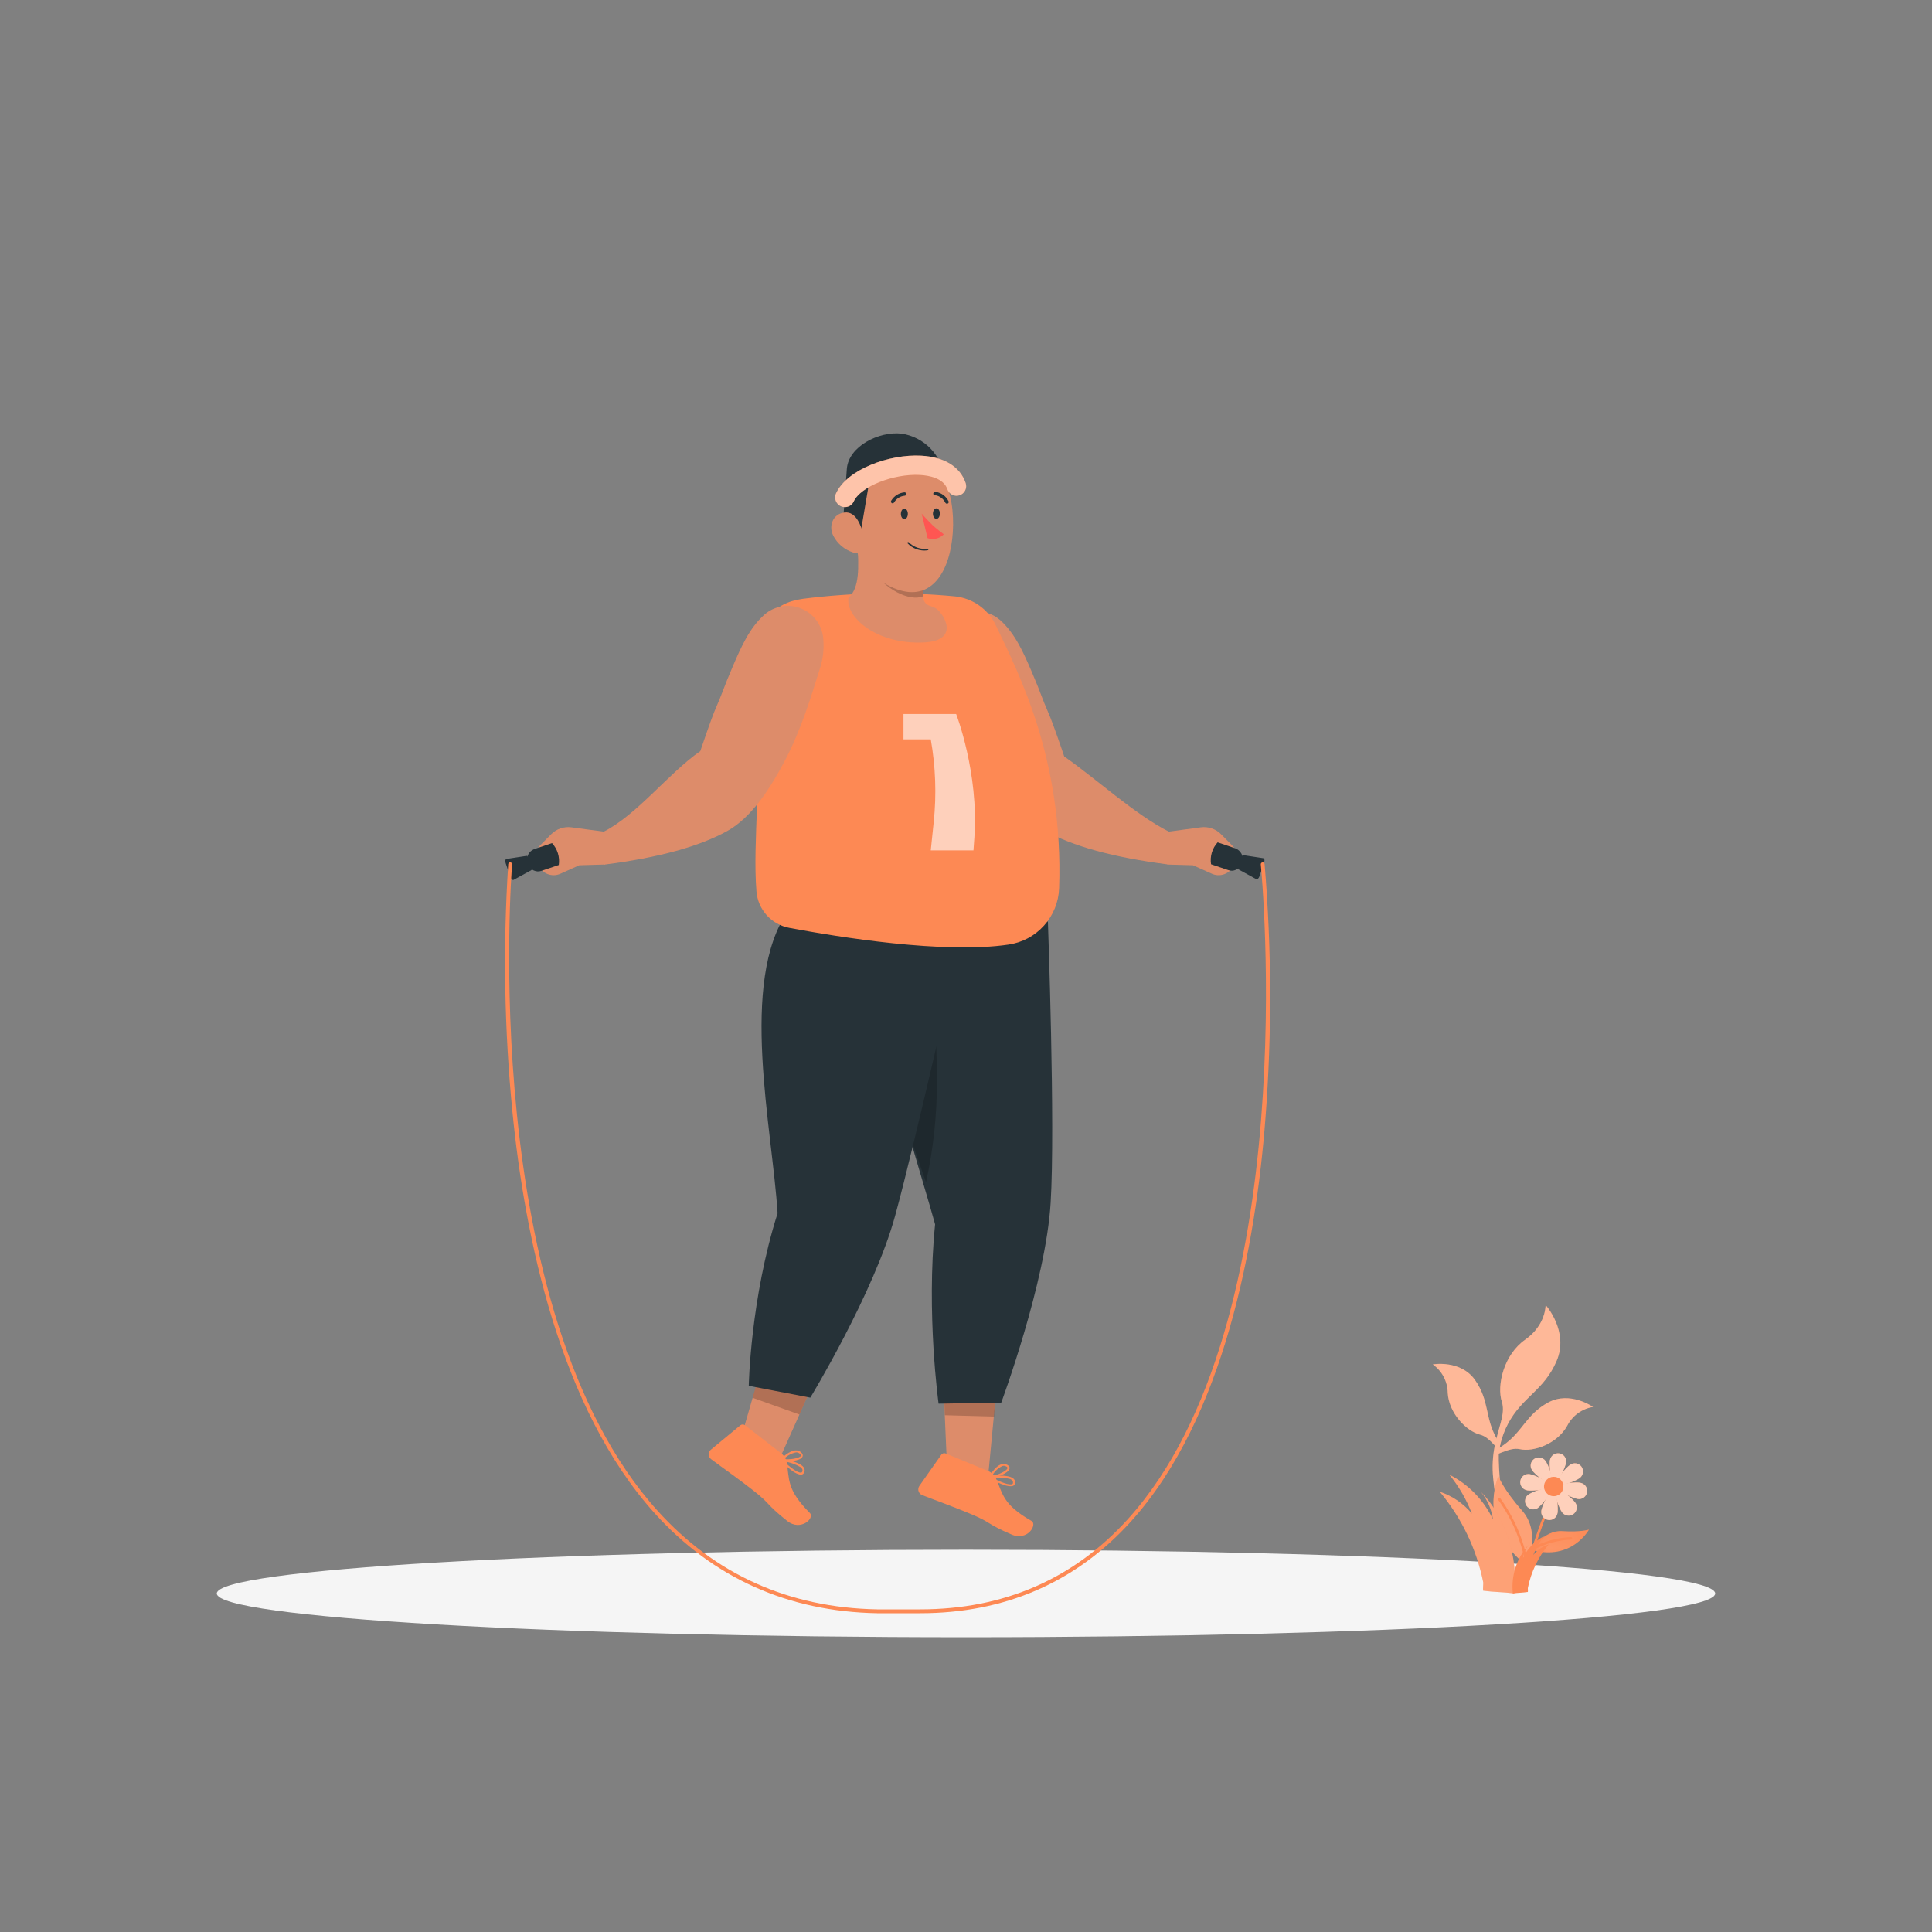 <svg width="88" height="88" viewBox="0 0 88 88" fill="none" xmlns="http://www.w3.org/2000/svg">
<rect x="0" y="0" width="88" height="88" fill="#808080" stroke="none"/>
<path d="M44 74.573C62.846 74.573 78.124 73.681 78.124 72.581C78.124 71.48 62.846 70.588 44 70.588C25.153 70.588 9.875 71.48 9.875 72.581C9.875 73.681 25.153 74.573 44 74.573Z" fill="#F5F5F5"/>
<path d="M72.561 64.085C72.31 64.126 72.072 64.225 71.866 64.376C71.661 64.526 71.495 64.724 71.38 64.951C70.921 65.768 69.851 66.148 69.221 66.007C68.967 65.954 68.709 66.037 68.4 66.157L68.135 66.26C68.159 66.176 68.18 66.085 68.2 65.996C68.277 65.954 68.353 65.909 68.429 65.859L68.48 65.824C69.36 65.208 69.506 64.439 70.507 63.888C71.509 63.337 72.561 64.085 72.561 64.085Z" fill="#FD8954"/>
<path d="M65.261 62.147C65.469 62.294 65.639 62.488 65.757 62.713C65.876 62.938 65.939 63.188 65.942 63.443C65.996 64.377 66.792 65.189 67.415 65.347C67.667 65.412 67.862 65.599 68.087 65.842L68.281 66.051C68.297 65.965 68.314 65.875 68.337 65.785C68.285 65.713 68.237 65.639 68.193 65.562L68.161 65.507C67.633 64.569 67.848 63.814 67.192 62.867C66.535 61.92 65.261 62.147 65.261 62.147Z" fill="#FD8954"/>
<path d="M68.087 65.841C67.989 66.322 67.963 66.814 68.01 67.302C68.175 69.04 68.821 72.216 68.821 72.216C68.821 72.216 68.149 66.796 68.281 66.056C68.297 65.97 68.314 65.88 68.337 65.79C68.414 65.463 68.532 65.146 68.689 64.849C69.349 63.608 70.319 63.346 70.9 61.994C71.481 60.642 70.4 59.44 70.4 59.44C70.4 59.44 70.428 60.35 69.465 61.024C68.503 61.699 68.161 63.092 68.409 63.863C68.554 64.314 68.337 64.816 68.166 65.502C68.135 65.615 68.112 65.725 68.087 65.841Z" fill="#FD8954"/>
<g opacity="0.4">
<path d="M72.561 64.085C72.31 64.126 72.072 64.225 71.866 64.376C71.661 64.526 71.495 64.724 71.38 64.951C70.921 65.768 69.851 66.148 69.221 66.007C68.967 65.954 68.709 66.037 68.4 66.157L68.135 66.26C68.159 66.176 68.18 66.085 68.2 65.996C68.277 65.954 68.353 65.909 68.429 65.859L68.48 65.824C69.36 65.208 69.506 64.439 70.507 63.888C71.509 63.337 72.561 64.085 72.561 64.085Z" fill="white"/>
<path d="M65.261 62.147C65.469 62.294 65.639 62.488 65.757 62.713C65.876 62.938 65.939 63.188 65.942 63.443C65.996 64.377 66.792 65.189 67.415 65.347C67.667 65.412 67.862 65.599 68.087 65.842L68.281 66.051C68.297 65.965 68.314 65.875 68.337 65.785C68.285 65.713 68.237 65.639 68.193 65.562L68.161 65.507C67.633 64.569 67.848 63.814 67.192 62.867C66.535 61.92 65.261 62.147 65.261 62.147Z" fill="white"/>
<path d="M68.087 65.841C67.989 66.322 67.963 66.814 68.01 67.302C68.175 69.04 68.821 72.216 68.821 72.216C68.821 72.216 68.149 66.796 68.281 66.056C68.297 65.97 68.314 65.88 68.337 65.79C68.414 65.463 68.532 65.146 68.689 64.849C69.349 63.608 70.319 63.346 70.9 61.994C71.481 60.642 70.4 59.44 70.4 59.44C70.4 59.44 70.428 60.35 69.465 61.024C68.503 61.699 68.161 63.092 68.409 63.863C68.554 64.314 68.337 64.816 68.166 65.502C68.135 65.615 68.112 65.725 68.087 65.841Z" fill="white"/>
</g>
<path d="M69.775 70.599C69.775 70.599 70.317 69.683 71.159 69.74C72 69.796 72.376 69.669 72.376 69.669C72.376 69.669 71.604 71.104 69.775 70.599Z" fill="#FD8954"/>
<mask id="mask0_76_3062" style="mask-type:luminance" maskUnits="userSpaceOnUse" x="69" y="69" width="4" height="2">
<path d="M69.775 70.599C69.775 70.599 70.317 69.683 71.159 69.74C72 69.796 72.376 69.669 72.376 69.669C72.376 69.669 71.604 71.104 69.775 70.599Z" fill="white"/>
</mask>
<g mask="url(#mask0_76_3062)">
<path opacity="0.2" d="M69.775 70.599C69.775 70.599 70.317 69.683 71.159 69.74C72 69.796 72.376 69.669 72.376 69.669C72.376 69.669 71.604 71.104 69.775 70.599Z" fill="white"/>
</g>
<path d="M69.8 70.6C69.787 70.595 69.776 70.586 69.768 70.574C69.761 70.56 69.76 70.544 69.764 70.53C69.768 70.515 69.778 70.502 69.791 70.495C70.334 70.202 70.935 70.037 71.551 70.011C71.566 70.01 71.581 70.016 71.592 70.026C71.603 70.036 71.61 70.05 71.611 70.065C71.611 70.073 71.61 70.081 71.608 70.088C71.605 70.095 71.602 70.102 71.596 70.108C71.591 70.113 71.585 70.118 71.578 70.121C71.572 70.124 71.564 70.126 71.556 70.127C70.958 70.151 70.373 70.311 69.846 70.597C69.831 70.604 69.815 70.605 69.8 70.6Z" fill="#FD8954"/>
<path d="M69.59 71.34C69.59 71.34 70.203 69.791 69.33 68.807C68.457 67.823 68.249 67.234 68.249 67.234C68.249 67.234 67.211 69.566 69.59 71.34Z" fill="#FD8954"/>
<g opacity="0.2">
<path d="M69.59 71.34C69.59 71.34 70.203 69.791 69.33 68.807C68.457 67.823 68.249 67.234 68.249 67.234C68.249 67.234 67.211 69.566 69.59 71.34Z" fill="white"/>
</g>
<path d="M69.52 71.262C69.51 71.259 69.501 71.254 69.495 71.246C69.488 71.238 69.484 71.228 69.483 71.218C69.288 70.169 68.863 69.176 68.239 68.311C68.234 68.305 68.231 68.297 68.229 68.29C68.228 68.283 68.228 68.275 68.229 68.267C68.23 68.26 68.233 68.253 68.237 68.246C68.241 68.24 68.246 68.234 68.253 68.23C68.259 68.225 68.266 68.222 68.273 68.221C68.281 68.219 68.289 68.219 68.296 68.22C68.304 68.221 68.311 68.224 68.317 68.228C68.324 68.232 68.329 68.238 68.334 68.244C68.969 69.123 69.4 70.132 69.596 71.199C69.598 71.214 69.595 71.23 69.586 71.242C69.577 71.255 69.563 71.263 69.548 71.266C69.538 71.267 69.529 71.266 69.52 71.262Z" fill="#FD8954"/>
<path d="M69.52 71.512C69.506 71.507 69.494 71.497 69.488 71.483C69.481 71.47 69.48 71.454 69.485 71.44C70.27 68.894 70.594 68.367 70.608 68.346C70.616 68.333 70.629 68.325 70.644 68.321C70.658 68.318 70.674 68.32 70.687 68.329C70.7 68.337 70.709 68.349 70.713 68.364C70.716 68.379 70.714 68.395 70.706 68.408C70.706 68.408 70.374 68.953 69.596 71.475C69.593 71.483 69.589 71.49 69.584 71.495C69.579 71.501 69.573 71.506 69.566 71.509C69.559 71.513 69.552 71.515 69.544 71.515C69.537 71.516 69.529 71.515 69.522 71.512H69.52Z" fill="#FD8954"/>
<path d="M70.595 66.495C70.56 66.699 70.604 67.449 70.808 67.484C71.012 67.519 71.297 66.822 71.336 66.618C71.349 66.522 71.325 66.424 71.267 66.346C71.21 66.268 71.124 66.215 71.028 66.199C70.932 66.183 70.834 66.205 70.754 66.26C70.674 66.315 70.619 66.399 70.6 66.495H70.595Z" fill="#FD8954"/>
<path d="M70.945 68.923C70.979 68.721 70.937 67.969 70.733 67.936C70.528 67.902 70.243 68.597 70.205 68.8C70.197 68.848 70.198 68.898 70.209 68.946C70.22 68.993 70.24 69.039 70.269 69.079C70.297 69.119 70.334 69.153 70.375 69.179C70.417 69.205 70.463 69.222 70.512 69.23C70.56 69.238 70.61 69.237 70.657 69.226C70.705 69.215 70.751 69.194 70.79 69.166C70.83 69.137 70.864 69.101 70.89 69.059C70.916 69.018 70.934 68.972 70.942 68.923H70.945Z" fill="#FD8954"/>
<path d="M69.555 67.885C69.759 67.918 70.511 67.874 70.544 67.672C70.578 67.469 69.882 67.181 69.678 67.144C69.581 67.127 69.48 67.151 69.4 67.208C69.319 67.266 69.264 67.353 69.248 67.451C69.232 67.549 69.255 67.649 69.312 67.73C69.37 67.81 69.457 67.865 69.555 67.881V67.885Z" fill="#FD8954"/>
<path d="M71.984 67.533C71.78 67.5 71.028 67.544 70.995 67.748C70.961 67.952 71.657 68.237 71.859 68.276C71.907 68.284 71.957 68.283 72.005 68.272C72.053 68.261 72.098 68.24 72.138 68.212C72.178 68.183 72.212 68.147 72.238 68.106C72.264 68.064 72.282 68.018 72.29 67.969C72.298 67.921 72.297 67.872 72.286 67.824C72.275 67.776 72.255 67.731 72.226 67.691C72.198 67.65 72.162 67.616 72.12 67.59C72.079 67.564 72.032 67.546 71.984 67.538V67.533Z" fill="#FD8954"/>
<path d="M69.788 66.975C69.907 67.142 70.469 67.642 70.638 67.522C70.807 67.403 70.516 66.707 70.395 66.54C70.366 66.5 70.33 66.467 70.288 66.441C70.247 66.415 70.201 66.397 70.152 66.389C70.104 66.381 70.054 66.383 70.007 66.394C69.959 66.405 69.914 66.425 69.874 66.454C69.834 66.483 69.8 66.519 69.774 66.56C69.748 66.602 69.731 66.648 69.723 66.697C69.715 66.745 69.716 66.794 69.728 66.842C69.739 66.89 69.759 66.935 69.788 66.975Z" fill="#FD8954"/>
<path d="M71.754 68.445C71.634 68.269 71.071 67.776 70.903 67.895C70.736 68.015 71.025 68.71 71.144 68.878C71.202 68.958 71.289 69.013 71.387 69.029C71.484 69.046 71.585 69.023 71.665 68.966C71.746 68.908 71.801 68.821 71.817 68.723C71.834 68.626 71.811 68.525 71.754 68.445Z" fill="#FD8954"/>
<path d="M70.036 68.693C70.203 68.573 70.703 68.01 70.583 67.843C70.463 67.676 69.77 67.964 69.601 68.084C69.527 68.144 69.479 68.23 69.466 68.325C69.454 68.419 69.478 68.515 69.533 68.592C69.588 68.67 69.671 68.723 69.764 68.742C69.858 68.761 69.955 68.743 70.036 68.693Z" fill="#FD8954"/>
<path d="M71.505 66.727C71.329 66.846 70.836 67.408 70.956 67.577C71.076 67.746 71.771 67.454 71.938 67.334C71.98 67.306 72.016 67.271 72.043 67.229C72.071 67.187 72.09 67.14 72.099 67.091C72.109 67.041 72.108 66.991 72.097 66.942C72.086 66.893 72.066 66.847 72.036 66.806C72.007 66.765 71.97 66.731 71.927 66.704C71.885 66.678 71.837 66.661 71.788 66.653C71.738 66.646 71.687 66.649 71.639 66.661C71.59 66.674 71.545 66.696 71.505 66.727Z" fill="#FD8954"/>
<g opacity="0.6">
<path d="M70.595 66.495C70.56 66.699 70.604 67.449 70.808 67.484C71.012 67.519 71.297 66.822 71.336 66.618C71.349 66.522 71.325 66.424 71.267 66.346C71.21 66.268 71.124 66.215 71.028 66.199C70.932 66.183 70.834 66.205 70.754 66.26C70.674 66.315 70.619 66.399 70.6 66.495H70.595Z" fill="white"/>
<path d="M70.945 68.924C70.979 68.721 70.937 67.97 70.733 67.936C70.528 67.903 70.243 68.598 70.205 68.8C70.197 68.849 70.198 68.898 70.209 68.946C70.22 68.994 70.24 69.039 70.269 69.079C70.297 69.119 70.334 69.153 70.375 69.179C70.417 69.205 70.463 69.223 70.512 69.231C70.56 69.239 70.61 69.237 70.657 69.226C70.705 69.215 70.751 69.195 70.79 69.166C70.83 69.138 70.864 69.102 70.89 69.06C70.916 69.018 70.934 68.972 70.942 68.924H70.945Z" fill="white"/>
<path d="M69.555 67.885C69.759 67.919 70.511 67.875 70.544 67.672C70.578 67.47 69.882 67.181 69.678 67.144C69.581 67.128 69.48 67.151 69.4 67.209C69.319 67.266 69.264 67.354 69.248 67.451C69.232 67.549 69.255 67.65 69.312 67.73C69.37 67.811 69.457 67.865 69.555 67.882V67.885Z" fill="white"/>
<path d="M71.984 67.533C71.78 67.5 71.028 67.544 70.995 67.748C70.961 67.952 71.657 68.237 71.859 68.276C71.907 68.284 71.957 68.283 72.005 68.272C72.053 68.261 72.098 68.24 72.138 68.212C72.178 68.183 72.212 68.147 72.238 68.106C72.264 68.064 72.282 68.018 72.29 67.969C72.298 67.921 72.297 67.872 72.286 67.824C72.275 67.776 72.255 67.731 72.226 67.691C72.198 67.65 72.162 67.616 72.12 67.59C72.079 67.564 72.032 67.546 71.984 67.538V67.533Z" fill="white"/>
<path d="M69.788 66.975C69.907 67.142 70.469 67.642 70.638 67.522C70.807 67.403 70.516 66.707 70.395 66.54C70.366 66.5 70.33 66.467 70.288 66.441C70.247 66.415 70.201 66.397 70.152 66.389C70.104 66.381 70.054 66.383 70.007 66.394C69.959 66.405 69.914 66.425 69.874 66.454C69.834 66.483 69.8 66.519 69.774 66.56C69.748 66.602 69.731 66.648 69.723 66.697C69.715 66.745 69.716 66.794 69.728 66.842C69.739 66.89 69.759 66.935 69.788 66.975Z" fill="white"/>
<path d="M71.754 68.445C71.634 68.269 71.071 67.776 70.903 67.895C70.736 68.015 71.025 68.71 71.144 68.878C71.202 68.958 71.289 69.013 71.387 69.029C71.484 69.046 71.585 69.023 71.665 68.966C71.746 68.908 71.801 68.821 71.817 68.723C71.834 68.626 71.811 68.525 71.754 68.445Z" fill="white"/>
<path d="M70.036 68.693C70.203 68.573 70.703 68.01 70.583 67.843C70.463 67.676 69.77 67.964 69.601 68.084C69.527 68.144 69.479 68.23 69.466 68.325C69.454 68.419 69.478 68.515 69.533 68.592C69.588 68.67 69.671 68.723 69.764 68.742C69.858 68.761 69.955 68.743 70.036 68.693Z" fill="white"/>
<path d="M71.505 66.727C71.329 66.846 70.836 67.408 70.956 67.577C71.076 67.746 71.771 67.454 71.938 67.334C71.98 67.306 72.016 67.271 72.043 67.229C72.071 67.187 72.09 67.14 72.099 67.091C72.109 67.041 72.108 66.991 72.097 66.942C72.086 66.893 72.066 66.847 72.036 66.806C72.007 66.765 71.97 66.731 71.927 66.704C71.885 66.678 71.837 66.661 71.788 66.653C71.738 66.646 71.687 66.649 71.639 66.661C71.59 66.674 71.545 66.696 71.505 66.727Z" fill="white"/>
</g>
<path d="M70.333 67.637C70.319 67.723 70.331 67.811 70.367 67.891C70.403 67.97 70.462 68.037 70.536 68.083C70.61 68.129 70.696 68.152 70.783 68.149C70.87 68.147 70.955 68.118 71.026 68.067C71.097 68.017 71.151 67.946 71.182 67.865C71.213 67.783 71.219 67.694 71.2 67.609C71.18 67.524 71.136 67.447 71.073 67.387C71.009 67.327 70.93 67.287 70.844 67.272C70.786 67.263 70.727 67.264 70.67 67.277C70.614 67.29 70.56 67.314 70.513 67.348C70.465 67.382 70.425 67.425 70.394 67.475C70.363 67.524 70.343 67.579 70.333 67.637Z" fill="#FD8954"/>
<path d="M68.973 72.577C69.161 70.981 68.585 69.099 67.456 67.955C67.751 68.317 67.942 68.753 68.006 69.216C67.589 68.332 66.889 67.612 66.017 67.17C66.451 67.704 66.798 68.304 67.044 68.946C66.66 68.483 66.153 68.137 65.581 67.948C66.574 69.135 67.253 70.552 67.558 72.069C67.568 72.125 67.536 72.399 67.558 72.454C68.054 72.521 68.464 72.512 68.973 72.577Z" fill="#FD8954"/>
<path opacity="0.2" d="M68.973 72.577C69.161 70.981 68.585 69.099 67.456 67.955C67.751 68.317 67.942 68.753 68.006 69.216C67.589 68.332 66.889 67.612 66.017 67.17C66.451 67.704 66.798 68.304 67.044 68.946C66.66 68.483 66.153 68.137 65.581 67.948C66.574 69.135 67.253 70.552 67.558 72.069C67.568 72.125 67.536 72.399 67.558 72.454C68.054 72.521 68.464 72.512 68.973 72.577Z" fill="white"/>
<path d="M68.907 72.577C68.865 72.175 68.908 71.768 69.034 71.383C69.16 70.999 69.367 70.646 69.64 70.347C69.497 70.522 69.405 70.733 69.374 70.956C69.576 70.53 69.913 70.183 70.333 69.969C70.124 70.227 69.957 70.516 69.839 70.826C70.023 70.602 70.267 70.435 70.543 70.344C70.064 70.918 69.737 71.603 69.59 72.336C69.59 72.362 69.601 72.494 69.59 72.512C69.344 72.549 69.15 72.545 68.907 72.577Z" fill="#FD8954"/>
<path d="M42.872 29.352C42.892 29.052 42.996 28.764 43.17 28.52C43.345 28.276 43.584 28.085 43.861 27.969C44.138 27.853 44.441 27.816 44.738 27.863C45.034 27.909 45.312 28.037 45.54 28.232L45.561 28.25C46.24 28.859 46.617 29.727 46.98 30.566C47.478 31.731 47.342 31.52 47.84 32.678C47.943 32.916 48.397 34.211 48.474 34.457C49.91 35.455 51.705 37.108 53.244 37.882C53.187 38.474 53.273 38.785 53.217 39.377C50.69 39.054 48.844 38.537 47.585 37.835C46.327 37.137 45.291 36.1 44.593 34.843C43.889 33.496 43.437 32.036 42.99 30.584C42.874 30.184 42.834 29.766 42.872 29.352Z" fill="#DD8C6A"/>
<path d="M53.2 37.884L54.694 37.684C54.861 37.661 55.032 37.678 55.192 37.732C55.352 37.786 55.497 37.877 55.616 37.997L56.103 38.488C56.226 38.611 56.301 38.772 56.318 38.945C56.335 39.118 56.291 39.291 56.195 39.435L56.13 39.532C56.031 39.679 55.883 39.787 55.712 39.836C55.541 39.884 55.359 39.871 55.197 39.797L54.34 39.412L53.173 39.379L53.2 37.884Z" fill="#DD8C6A"/>
<path d="M45.445 62.661L42.953 62.619L43.161 67.405L44.977 67.565L45.445 62.661Z" fill="#DD8C6A"/>
<path opacity="0.2" d="M45.443 62.663L42.951 62.621L43.041 64.462L45.281 64.522L45.443 62.663Z" fill="black"/>
<path d="M42.592 55.767C41.571 52.047 39.225 45.709 40.778 42.09L47.73 41.971C47.73 41.971 48.071 51.299 47.855 54.783C47.64 58.413 45.605 63.888 45.605 63.888L42.751 63.935C42.751 63.935 42.182 59.84 42.592 55.767Z" fill="#263238"/>
<path opacity="0.2" d="M40.243 48.314C40.375 48.657 42.179 53.856 42.179 53.856C42.514 52.333 42.681 50.778 42.677 49.219C42.666 46.656 42.451 44.56 42.451 44.56L39.396 43.515L40.243 48.314Z" fill="black"/>
<path d="M37.089 62.917L34.739 62.081L33.921 64.916L35.227 67.082L37.089 62.917Z" fill="#DD8C6A"/>
<path opacity="0.2" d="M37.087 62.917L34.737 62.083L34.279 63.668L36.413 64.43L37.087 62.917Z" fill="black"/>
<path d="M35.418 55.264C35.183 51.413 33.641 44.704 35.901 41.485L43.722 42.987C43.722 42.987 41.696 52.008 40.771 55.379C39.813 58.885 36.909 63.661 36.909 63.661L34.105 63.123C34.105 63.123 34.178 59.163 35.418 55.264Z" fill="#263238"/>
<path d="M35.566 66.528C35.561 66.52 35.559 66.511 35.559 66.502C35.559 66.492 35.561 66.483 35.566 66.475C35.571 66.467 35.578 66.46 35.586 66.456C35.595 66.452 35.604 66.451 35.614 66.452C35.647 66.452 36.404 66.565 36.601 66.829C36.639 66.879 36.657 66.942 36.649 67.005C36.647 67.04 36.635 67.073 36.614 67.101C36.593 67.129 36.564 67.15 36.531 67.162C36.406 67.195 36.179 67.079 36.003 66.933C35.846 66.811 35.7 66.675 35.566 66.528ZM35.718 66.57C35.971 66.822 36.353 67.114 36.499 67.07C36.518 67.07 36.543 67.052 36.552 66.987C36.555 66.969 36.553 66.95 36.548 66.932C36.542 66.914 36.533 66.897 36.52 66.883C36.503 66.86 36.482 66.839 36.459 66.822C36.23 66.69 35.979 66.603 35.718 66.567V66.57Z" fill="#FD8954"/>
<path d="M35.552 66.507C35.55 66.499 35.549 66.492 35.551 66.484C35.552 66.476 35.556 66.469 35.561 66.463C35.578 66.445 35.934 66.07 36.247 66.063C36.292 66.061 36.337 66.068 36.379 66.084C36.422 66.1 36.46 66.125 36.492 66.157C36.583 66.241 36.575 66.315 36.547 66.359C36.448 66.553 35.843 66.599 35.591 66.535C35.584 66.533 35.579 66.53 35.575 66.525C35.565 66.522 35.557 66.516 35.552 66.507ZM36.416 66.204C36.371 66.169 36.315 66.151 36.258 66.153C36.045 66.197 35.851 66.303 35.7 66.459C35.973 66.495 36.404 66.424 36.478 66.315C36.478 66.303 36.497 66.275 36.437 66.218L36.416 66.204Z" fill="#FD8954"/>
<path d="M35.577 66.194L33.935 64.918C33.904 64.895 33.867 64.883 33.83 64.883C33.792 64.883 33.755 64.895 33.725 64.918L32.384 66.027C32.355 66.049 32.332 66.078 32.314 66.11C32.297 66.142 32.286 66.177 32.282 66.214C32.279 66.25 32.282 66.287 32.292 66.322C32.303 66.357 32.32 66.389 32.343 66.417C32.356 66.433 32.37 66.447 32.386 66.46C32.984 66.908 33.537 67.285 34.273 67.859C35.142 68.535 34.839 68.468 35.856 69.277C36.465 69.763 37.122 69.151 36.888 68.915C35.811 67.834 35.966 67.377 35.832 66.592C35.797 66.433 35.707 66.291 35.577 66.194Z" fill="#FD8954"/>
<path d="M43.5 27.164C41.192 26.946 38.867 26.983 36.568 27.275C35.235 27.461 34.299 28.289 34.456 31.013C34.72 35.471 34.269 38.303 34.456 40.609C34.489 41.01 34.654 41.39 34.924 41.689C35.194 41.988 35.555 42.189 35.952 42.263C38.197 42.685 42.992 43.46 45.933 43.025C46.558 42.936 47.132 42.629 47.554 42.159C47.977 41.689 48.22 41.085 48.242 40.454C48.446 34.54 46.358 30.598 45.361 28.486C45.19 28.124 44.929 27.813 44.603 27.581C44.278 27.35 43.898 27.206 43.5 27.164Z" fill="#FD8954"/>
<path d="M42.731 27.794C42.467 27.534 42.191 27.685 42.061 27.294C42.005 26.985 42.057 26.667 42.21 26.393L39.055 24.693C39.116 25.853 39.162 26.763 38.648 27.231C38.5 28.097 39.913 29.36 42.066 29.264C43.599 29.195 43.12 28.169 42.731 27.794Z" fill="#DD8C6A"/>
<path opacity="0.2" d="M42.161 26.493L39.669 25.872C40.299 26.861 41.429 27.405 42.036 27.164C42.02 26.933 42.063 26.703 42.161 26.493Z" fill="black"/>
<path d="M38.72 22.859C38.819 24.485 38.919 25.601 39.866 26.293C41.747 27.671 42.881 26.782 43.268 25.145C43.62 23.665 43.405 21.247 41.804 20.606C41.449 20.466 41.065 20.418 40.687 20.466C40.308 20.514 39.949 20.658 39.641 20.883C39.333 21.107 39.087 21.407 38.926 21.752C38.765 22.098 38.694 22.479 38.72 22.859Z" fill="#DD8C6A"/>
<path d="M38.572 21.36C38.516 22.132 38.46 22.905 38.405 23.679C38.695 23.801 38.933 24.031 39.22 24.147C39.359 23.366 39.472 22.616 39.612 21.833C40.748 21.597 41.93 21.407 43.022 21.805C42.97 21.293 42.749 20.813 42.394 20.441C42.039 20.069 41.57 19.826 41.061 19.751C40.036 19.635 38.648 20.332 38.572 21.36Z" fill="#263238"/>
<path d="M37.953 24.399C38.046 24.58 38.174 24.741 38.33 24.872C38.485 25.004 38.665 25.103 38.859 25.165C39.387 25.327 39.468 24.899 39.34 24.399C39.224 23.956 39.004 23.287 38.472 23.343C37.941 23.399 37.727 23.95 37.953 24.399Z" fill="#DD8C6A"/>
<path d="M41.034 23.408C41.034 23.542 41.107 23.648 41.193 23.648C41.279 23.648 41.351 23.539 41.351 23.405C41.351 23.271 41.281 23.166 41.193 23.166C41.105 23.166 41.036 23.269 41.034 23.408Z" fill="#263238"/>
<path d="M42.493 23.396C42.493 23.529 42.564 23.635 42.652 23.635C42.74 23.635 42.81 23.526 42.81 23.392C42.81 23.259 42.738 23.151 42.652 23.153C42.566 23.155 42.495 23.262 42.493 23.396Z" fill="#263238"/>
<path d="M41.981 23.394L42.249 24.512C42.376 24.556 42.513 24.563 42.644 24.532C42.775 24.501 42.895 24.433 42.988 24.336C42.988 24.336 42.606 24.047 42.474 23.917C42.163 23.612 41.981 23.394 41.981 23.394Z" fill="#FF5652"/>
<path d="M40.656 22.926C40.642 22.926 40.629 22.922 40.617 22.915C40.6 22.904 40.587 22.886 40.583 22.866C40.578 22.845 40.582 22.824 40.593 22.806C40.657 22.699 40.745 22.609 40.85 22.542C40.956 22.476 41.076 22.436 41.2 22.424C41.221 22.424 41.24 22.432 41.255 22.447C41.27 22.461 41.279 22.481 41.279 22.502C41.279 22.523 41.271 22.543 41.256 22.558C41.241 22.573 41.221 22.581 41.2 22.581C41.102 22.591 41.007 22.623 40.924 22.677C40.841 22.731 40.772 22.803 40.723 22.889C40.716 22.9 40.706 22.909 40.694 22.916C40.682 22.922 40.669 22.926 40.656 22.926Z" fill="#263238"/>
<path d="M43.12 22.942C43.108 22.94 43.096 22.936 43.085 22.929C43.075 22.922 43.066 22.912 43.06 22.901C43.018 22.814 42.956 22.737 42.879 22.678C42.802 22.618 42.712 22.578 42.617 22.56C42.606 22.564 42.595 22.566 42.583 22.565C42.572 22.564 42.561 22.561 42.551 22.555C42.541 22.55 42.532 22.542 42.525 22.533C42.519 22.524 42.514 22.514 42.511 22.503C42.509 22.492 42.509 22.48 42.511 22.469C42.514 22.458 42.519 22.447 42.525 22.438C42.532 22.429 42.541 22.422 42.551 22.416C42.561 22.411 42.572 22.408 42.583 22.407C42.599 22.401 42.617 22.401 42.633 22.407C42.755 22.426 42.871 22.475 42.971 22.549C43.07 22.622 43.15 22.719 43.205 22.831C43.214 22.849 43.215 22.87 43.209 22.89C43.203 22.909 43.189 22.925 43.171 22.935C43.156 22.943 43.137 22.946 43.12 22.942Z" fill="#263238"/>
<path d="M42.106 25.077C41.964 25.078 41.822 25.049 41.691 24.993C41.559 24.937 41.441 24.855 41.343 24.751C41.336 24.744 41.333 24.735 41.333 24.726C41.333 24.716 41.336 24.707 41.343 24.7C41.35 24.694 41.359 24.69 41.369 24.69C41.379 24.69 41.388 24.694 41.395 24.7C41.504 24.811 41.637 24.895 41.784 24.945C41.93 24.996 42.086 25.012 42.24 24.992C42.245 24.991 42.25 24.99 42.255 24.991C42.261 24.992 42.266 24.993 42.27 24.996C42.275 24.999 42.278 25.002 42.281 25.006C42.284 25.011 42.286 25.016 42.287 25.021C42.288 25.026 42.288 25.031 42.287 25.036C42.286 25.041 42.284 25.046 42.281 25.05C42.277 25.054 42.273 25.058 42.269 25.06C42.264 25.062 42.259 25.064 42.254 25.064C42.205 25.072 42.156 25.076 42.106 25.077Z" fill="#263238"/>
<path d="M37.499 29.098C37.477 28.799 37.372 28.513 37.197 28.27C37.022 28.027 36.783 27.837 36.507 27.722C36.23 27.606 35.927 27.57 35.632 27.616C35.336 27.663 35.058 27.79 34.831 27.984L34.811 28.003C34.13 28.612 33.755 29.48 33.391 30.32C32.893 31.485 33.028 31.273 32.53 32.432C32.428 32.671 31.976 33.966 31.897 34.213C30.46 35.209 29.019 37.117 27.481 37.891C27.535 38.483 27.451 38.794 27.507 39.385C30.035 39.063 31.881 38.546 33.139 37.844C34.221 37.24 35.075 35.938 35.779 34.591C36.483 33.245 36.934 31.775 37.383 30.332C37.497 29.931 37.536 29.513 37.499 29.098Z" fill="#DD8C6A"/>
<path d="M27.525 37.884L26.03 37.684C25.863 37.661 25.692 37.678 25.532 37.732C25.372 37.786 25.226 37.877 25.107 37.997L24.621 38.488C24.499 38.611 24.423 38.772 24.406 38.945C24.389 39.117 24.433 39.291 24.529 39.435L24.594 39.532C24.693 39.679 24.841 39.787 25.012 39.836C25.183 39.884 25.365 39.871 25.527 39.797L26.384 39.412L27.551 39.378L27.525 37.884Z" fill="#DD8C6A"/>
<g opacity="0.6">
<path d="M43.551 32.522C43.551 32.522 44.586 35.19 44.382 38.141L44.34 38.734H42.395L42.53 37.437C42.661 36.183 42.615 34.917 42.395 33.676H41.152V32.522H43.551Z" fill="white"/>
</g>
<path d="M45.072 67.319C45.064 67.313 45.058 67.306 45.055 67.298C45.051 67.289 45.051 67.28 45.053 67.271C45.055 67.262 45.06 67.254 45.067 67.248C45.074 67.241 45.082 67.237 45.091 67.236C45.125 67.236 45.883 67.135 46.147 67.338C46.196 67.375 46.229 67.43 46.239 67.491C46.245 67.524 46.241 67.558 46.228 67.59C46.216 67.621 46.194 67.648 46.167 67.667C46.054 67.732 45.815 67.678 45.593 67.588C45.411 67.514 45.237 67.424 45.072 67.319ZM45.23 67.319C45.54 67.495 45.985 67.671 46.11 67.595C46.128 67.586 46.149 67.565 46.138 67.5C46.137 67.481 46.131 67.463 46.121 67.448C46.111 67.432 46.098 67.418 46.082 67.408C46.059 67.39 46.033 67.376 46.006 67.364C45.753 67.3 45.491 67.286 45.232 67.32L45.23 67.319Z" fill="#FD8954"/>
<path d="M45.056 67.308C45.052 67.301 45.05 67.293 45.05 67.285C45.05 67.277 45.052 67.269 45.056 67.262C45.069 67.241 45.311 66.787 45.612 66.695C45.655 66.681 45.701 66.676 45.746 66.681C45.791 66.685 45.835 66.698 45.875 66.72C45.984 66.78 45.996 66.852 45.98 66.896C45.936 67.109 45.355 67.315 45.1 67.322C45.094 67.323 45.088 67.323 45.083 67.322C45.073 67.32 45.063 67.315 45.056 67.308ZM45.809 66.78C45.756 66.76 45.697 66.76 45.644 66.78C45.449 66.877 45.29 67.032 45.186 67.223C45.459 67.185 45.859 67 45.89 66.871C45.89 66.859 45.899 66.827 45.827 66.79H45.802L45.809 66.78Z" fill="#FD8954"/>
<path d="M44.994 66.998L43.074 66.203C43.039 66.188 43 66.185 42.964 66.196C42.927 66.207 42.895 66.229 42.874 66.261L41.877 67.679C41.835 67.739 41.818 67.814 41.83 67.886C41.842 67.959 41.883 68.024 41.943 68.066C41.959 68.078 41.976 68.088 41.994 68.096C42.698 68.371 43.322 68.587 44.185 68.946C45.202 69.369 44.889 69.383 46.082 69.897C46.798 70.205 47.27 69.441 46.981 69.274C45.656 68.517 45.686 68.042 45.353 67.311C45.276 67.166 45.149 67.055 44.994 66.998Z" fill="#FD8954"/>
<path d="M38.479 23.098C38.406 23.097 38.333 23.078 38.269 23.043C38.205 23.007 38.15 22.956 38.111 22.894C38.071 22.832 38.047 22.761 38.042 22.688C38.037 22.614 38.05 22.541 38.08 22.473C38.59 21.366 40.526 20.68 41.952 20.756C43.008 20.812 43.731 21.256 43.984 22.002C44.003 22.056 44.01 22.114 44.007 22.172C44.003 22.23 43.987 22.286 43.962 22.338C43.936 22.39 43.9 22.436 43.857 22.474C43.813 22.512 43.763 22.541 43.708 22.56C43.653 22.578 43.595 22.586 43.538 22.582C43.48 22.578 43.424 22.563 43.372 22.537C43.32 22.511 43.274 22.476 43.236 22.432C43.198 22.389 43.169 22.338 43.15 22.283C42.974 21.768 42.295 21.655 41.904 21.634C40.695 21.569 39.197 22.162 38.886 22.841C38.85 22.919 38.793 22.985 38.721 23.03C38.648 23.076 38.564 23.099 38.479 23.098Z" fill="#FD8954"/>
<g opacity="0.5">
<path d="M38.479 23.098C38.406 23.097 38.333 23.078 38.269 23.043C38.205 23.007 38.15 22.956 38.111 22.894C38.071 22.832 38.047 22.761 38.042 22.688C38.037 22.614 38.05 22.541 38.08 22.473C38.59 21.366 40.526 20.68 41.952 20.756C43.008 20.812 43.731 21.256 43.984 22.002C44.003 22.056 44.01 22.114 44.007 22.172C44.003 22.23 43.987 22.286 43.962 22.338C43.936 22.39 43.9 22.436 43.857 22.474C43.813 22.512 43.763 22.541 43.708 22.56C43.653 22.578 43.595 22.586 43.538 22.582C43.48 22.578 43.424 22.563 43.372 22.537C43.32 22.511 43.274 22.476 43.236 22.432C43.198 22.389 43.169 22.338 43.15 22.283C42.974 21.768 42.295 21.655 41.904 21.634C40.695 21.569 39.197 22.162 38.886 22.841C38.85 22.919 38.793 22.985 38.721 23.03C38.648 23.076 38.564 23.099 38.479 23.098Z" fill="white"/>
</g>
<path d="M25.451 39.4L24.661 39.667C24.604 39.685 24.545 39.694 24.485 39.693C24.368 39.684 24.256 39.636 24.169 39.556C24.083 39.476 24.025 39.369 24.006 39.252C23.987 39.136 24.008 39.016 24.064 38.913C24.121 38.809 24.211 38.728 24.32 38.681L25.143 38.403C25.266 38.536 25.358 38.694 25.411 38.866C25.464 39.039 25.478 39.221 25.451 39.4Z" fill="#263238"/>
<path d="M24.206 39.498L24.068 39.091C24.047 39.028 24.01 38.981 23.985 38.984L23.076 39.123C23.019 39.123 23 39.216 23.032 39.315L23.246 39.949C23.28 40.045 23.347 40.102 23.398 40.075L24.204 39.633C24.227 39.621 24.227 39.561 24.206 39.498Z" fill="#263238"/>
<path d="M55.162 39.366L55.952 39.634C56.006 39.652 56.063 39.662 56.12 39.662C56.238 39.653 56.35 39.605 56.438 39.525C56.525 39.445 56.583 39.337 56.602 39.22C56.622 39.103 56.601 38.983 56.543 38.879C56.485 38.775 56.395 38.694 56.285 38.648L55.461 38.368C55.34 38.502 55.25 38.66 55.198 38.833C55.146 39.006 55.134 39.188 55.162 39.366Z" fill="#263238"/>
<path d="M56.408 39.465L56.545 39.058C56.567 38.995 56.604 38.947 56.628 38.951L57.538 39.09C57.593 39.099 57.614 39.185 57.58 39.282L57.367 39.915C57.334 40.012 57.265 40.069 57.216 40.042L56.41 39.6C56.387 39.588 56.387 39.528 56.408 39.465Z" fill="#263238"/>
<path d="M41.906 73.48H39.952C35.883 73.403 32.474 71.87 29.818 68.925C25.487 64.124 23.904 56.338 23.341 50.653C22.971 46.9 22.907 43.123 23.149 39.359C23.151 39.336 23.163 39.314 23.181 39.299C23.199 39.284 23.222 39.277 23.245 39.279C23.269 39.281 23.29 39.293 23.305 39.31C23.32 39.328 23.328 39.352 23.325 39.375C23.308 39.576 21.717 59.68 29.948 68.808C32.571 71.715 35.932 73.229 39.954 73.304H41.906C45.725 73.304 48.912 71.918 51.383 69.182C59.456 60.24 57.448 39.583 57.427 39.375C57.426 39.364 57.427 39.352 57.43 39.341C57.433 39.33 57.439 39.32 57.446 39.311C57.453 39.303 57.462 39.295 57.472 39.29C57.482 39.285 57.493 39.281 57.505 39.28C57.528 39.278 57.551 39.284 57.569 39.299C57.587 39.313 57.599 39.334 57.601 39.358C57.922 43.2 57.936 47.062 57.642 50.907C57.2 56.7 55.764 64.592 51.514 69.3C49.009 72.074 45.776 73.48 41.906 73.48Z" fill="#FD8954"/>
</svg>
